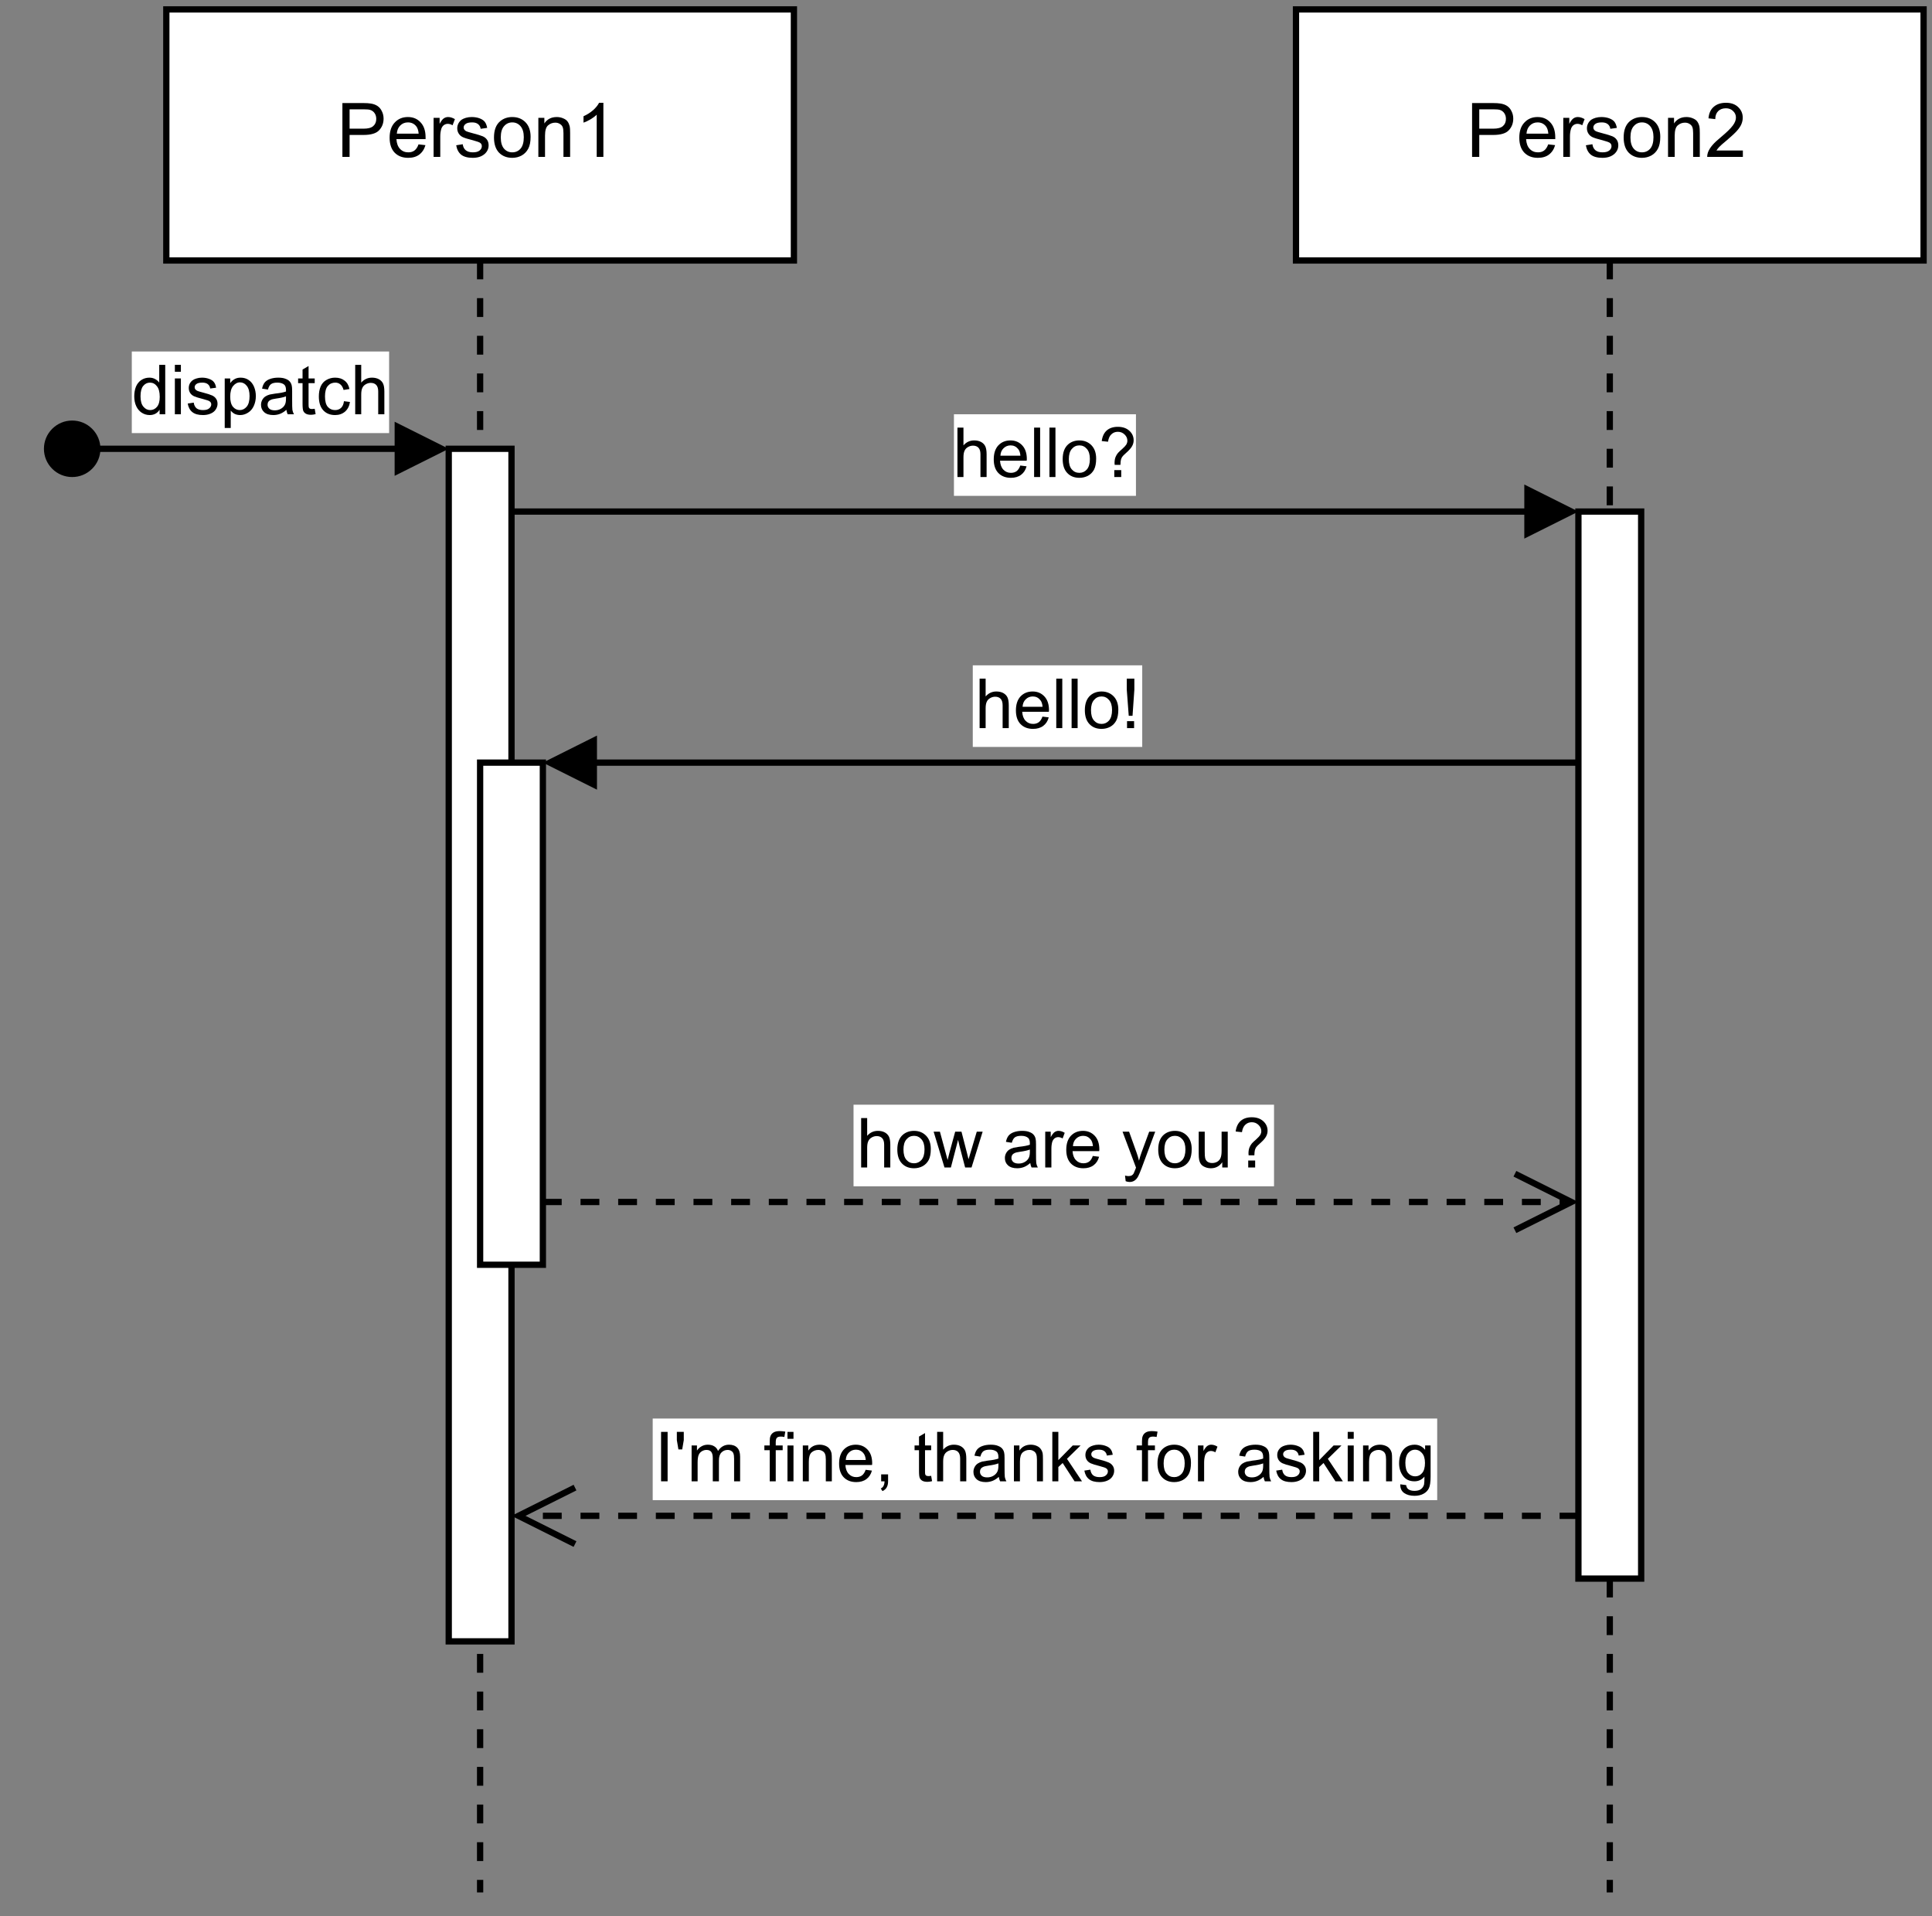 <?xml version="1.0" encoding="UTF-8" standalone="no"?>
<svg 
   width="230.88pt"
   height="228.96pt"
   viewBox="0 0 230.88 228.96"
   version="1.1"
   id="svg325"
   xmlns:xlink="http://www.w3.org/1999/xlink"
   xmlns="http://www.w3.org/2000/svg"
   xmlns:svg="http://www.w3.org/2000/svg" content="%3Cmxfile%20host%3D%22app.diagrams.net%22%20modified%3D%222023-10-25T10%3A44%3A11.394Z%22%20agent%3D%22Mozilla%2F5.0%20(Windows%20NT%2010.0%3B%20Win64%3B%20x64)%20AppleWebKit%2F537.36%20(KHTML%2C%20like%20Gecko)%20Chrome%2F118.0.0.0%20Safari%2F537.36%22%20etag%3D%22TMy0b6gYliLR3ix1dUpS%22%20version%3D%2222.0.8%22%20type%3D%22device%22%3E%20%20%20%3Cdiagram%20name%3D%22Page-1%22%20id%3D%222YBvvXClWsGukQMizWep%22%3E%20%20%20%20%20%3CmxGraphModel%20dx%3D%221434%22%20dy%3D%22800%22%20grid%3D%221%22%20gridSize%3D%2210%22%20guides%3D%221%22%20tooltips%3D%221%22%20connect%3D%221%22%20arrows%3D%221%22%20fold%3D%221%22%20page%3D%220%22%20pageScale%3D%221%22%20pageWidth%3D%22850%22%20pageHeight%3D%221100%22%20math%3D%220%22%20shadow%3D%220%22%3E%20%20%20%20%20%20%20%3Croot%3E%20%20%20%20%20%20%20%20%20%3CmxCell%20id%3D%220%22%20%2F%3E%20%20%20%20%20%20%20%20%20%3CmxCell%20id%3D%221%22%20parent%3D%220%22%20%2F%3E%20%20%20%20%20%20%20%20%20%3CmxCell%20id%3D%22aM9ryv3xv72pqoxQDRHE-1%22%20value%3D%22Person1%22%20style%3D%22shape%3DumlLifeline%3Bperimeter%3DlifelinePerimeter%3BwhiteSpace%3Dwrap%3Bhtml%3D1%3Bcontainer%3D0%3BdropTarget%3D0%3Bcollapsible%3D0%3BrecursiveResize%3D0%3BoutlineConnect%3D0%3BportConstraint%3Deastwest%3BnewEdgeStyle%3D%7B%26quot%3BedgeStyle%26quot%3B%3A%26quot%3BelbowEdgeStyle%26quot%3B%2C%26quot%3Belbow%26quot%3B%3A%26quot%3Bvertical%26quot%3B%2C%26quot%3Bcurved%26quot%3B%3A0%2C%26quot%3Brounded%26quot%3B%3A0%7D%3B%22%20parent%3D%221%22%20vertex%3D%221%22%3E%20%20%20%20%20%20%20%20%20%20%20%3CmxGeometry%20x%3D%2240%22%20y%3D%2240%22%20width%3D%22100%22%20height%3D%22300%22%20as%3D%22geometry%22%20%2F%3E%20%20%20%20%20%20%20%20%20%3C%2FmxCell%3E%20%20%20%20%20%20%20%20%20%3CmxCell%20id%3D%22aM9ryv3xv72pqoxQDRHE-2%22%20value%3D%22%22%20style%3D%22html%3D1%3Bpoints%3D%5B%5D%3Bperimeter%3DorthogonalPerimeter%3BoutlineConnect%3D0%3BtargetShapes%3DumlLifeline%3BportConstraint%3Deastwest%3BnewEdgeStyle%3D%7B%26quot%3BedgeStyle%26quot%3B%3A%26quot%3BelbowEdgeStyle%26quot%3B%2C%26quot%3Belbow%26quot%3B%3A%26quot%3Bvertical%26quot%3B%2C%26quot%3Bcurved%26quot%3B%3A0%2C%26quot%3Brounded%26quot%3B%3A0%7D%3B%22%20parent%3D%22aM9ryv3xv72pqoxQDRHE-1%22%20vertex%3D%221%22%3E%20%20%20%20%20%20%20%20%20%20%20%3CmxGeometry%20x%3D%2245%22%20y%3D%2270%22%20width%3D%2210%22%20height%3D%22190%22%20as%3D%22geometry%22%20%2F%3E%20%20%20%20%20%20%20%20%20%3C%2FmxCell%3E%20%20%20%20%20%20%20%20%20%3CmxCell%20id%3D%22aM9ryv3xv72pqoxQDRHE-3%22%20value%3D%22dispatch%22%20style%3D%22html%3D1%3BverticalAlign%3Dbottom%3BstartArrow%3Doval%3BendArrow%3Dblock%3BstartSize%3D8%3BedgeStyle%3DelbowEdgeStyle%3Belbow%3Dvertical%3Bcurved%3D0%3Brounded%3D0%3B%22%20parent%3D%22aM9ryv3xv72pqoxQDRHE-1%22%20target%3D%22aM9ryv3xv72pqoxQDRHE-2%22%20edge%3D%221%22%3E%20%20%20%20%20%20%20%20%20%20%20%3CmxGeometry%20relative%3D%221%22%20as%3D%22geometry%22%3E%20%20%20%20%20%20%20%20%20%20%20%20%20%3CmxPoint%20x%3D%22-15%22%20y%3D%2270%22%20as%3D%22sourcePoint%22%20%2F%3E%20%20%20%20%20%20%20%20%20%20%20%3C%2FmxGeometry%3E%20%20%20%20%20%20%20%20%20%3C%2FmxCell%3E%20%20%20%20%20%20%20%20%20%3CmxCell%20id%3D%22aM9ryv3xv72pqoxQDRHE-4%22%20value%3D%22%22%20style%3D%22html%3D1%3Bpoints%3D%5B%5D%3Bperimeter%3DorthogonalPerimeter%3BoutlineConnect%3D0%3BtargetShapes%3DumlLifeline%3BportConstraint%3Deastwest%3BnewEdgeStyle%3D%7B%26quot%3BedgeStyle%26quot%3B%3A%26quot%3BelbowEdgeStyle%26quot%3B%2C%26quot%3Belbow%26quot%3B%3A%26quot%3Bvertical%26quot%3B%2C%26quot%3Bcurved%26quot%3B%3A0%2C%26quot%3Brounded%26quot%3B%3A0%7D%3B%22%20parent%3D%22aM9ryv3xv72pqoxQDRHE-1%22%20vertex%3D%221%22%3E%20%20%20%20%20%20%20%20%20%20%20%3CmxGeometry%20x%3D%2250%22%20y%3D%22120%22%20width%3D%2210%22%20height%3D%2280%22%20as%3D%22geometry%22%20%2F%3E%20%20%20%20%20%20%20%20%20%3C%2FmxCell%3E%20%20%20%20%20%20%20%20%20%3CmxCell%20id%3D%22aM9ryv3xv72pqoxQDRHE-5%22%20value%3D%22Person2%22%20style%3D%22shape%3DumlLifeline%3Bperimeter%3DlifelinePerimeter%3BwhiteSpace%3Dwrap%3Bhtml%3D1%3Bcontainer%3D0%3BdropTarget%3D0%3Bcollapsible%3D0%3BrecursiveResize%3D0%3BoutlineConnect%3D0%3BportConstraint%3Deastwest%3BnewEdgeStyle%3D%7B%26quot%3BedgeStyle%26quot%3B%3A%26quot%3BelbowEdgeStyle%26quot%3B%2C%26quot%3Belbow%26quot%3B%3A%26quot%3Bvertical%26quot%3B%2C%26quot%3Bcurved%26quot%3B%3A0%2C%26quot%3Brounded%26quot%3B%3A0%7D%3B%22%20parent%3D%221%22%20vertex%3D%221%22%3E%20%20%20%20%20%20%20%20%20%20%20%3CmxGeometry%20x%3D%22220%22%20y%3D%2240%22%20width%3D%22100%22%20height%3D%22300%22%20as%3D%22geometry%22%20%2F%3E%20%20%20%20%20%20%20%20%20%3C%2FmxCell%3E%20%20%20%20%20%20%20%20%20%3CmxCell%20id%3D%22aM9ryv3xv72pqoxQDRHE-6%22%20value%3D%22%22%20style%3D%22html%3D1%3Bpoints%3D%5B%5D%3Bperimeter%3DorthogonalPerimeter%3BoutlineConnect%3D0%3BtargetShapes%3DumlLifeline%3BportConstraint%3Deastwest%3BnewEdgeStyle%3D%7B%26quot%3BedgeStyle%26quot%3B%3A%26quot%3BelbowEdgeStyle%26quot%3B%2C%26quot%3Belbow%26quot%3B%3A%26quot%3Bvertical%26quot%3B%2C%26quot%3Bcurved%26quot%3B%3A0%2C%26quot%3Brounded%26quot%3B%3A0%7D%3B%22%20parent%3D%22aM9ryv3xv72pqoxQDRHE-5%22%20vertex%3D%221%22%3E%20%20%20%20%20%20%20%20%20%20%20%3CmxGeometry%20x%3D%2245%22%20y%3D%2280%22%20width%3D%2210%22%20height%3D%22170%22%20as%3D%22geometry%22%20%2F%3E%20%20%20%20%20%20%20%20%20%3C%2FmxCell%3E%20%20%20%20%20%20%20%20%20%3CmxCell%20id%3D%22aM9ryv3xv72pqoxQDRHE-7%22%20value%3D%22hello%3F%22%20style%3D%22html%3D1%3BverticalAlign%3Dbottom%3BendArrow%3Dblock%3BedgeStyle%3DelbowEdgeStyle%3Belbow%3Dvertical%3Bcurved%3D0%3Brounded%3D0%3B%22%20parent%3D%221%22%20source%3D%22aM9ryv3xv72pqoxQDRHE-2%22%20target%3D%22aM9ryv3xv72pqoxQDRHE-6%22%20edge%3D%221%22%3E%20%20%20%20%20%20%20%20%20%20%20%3CmxGeometry%20relative%3D%221%22%20as%3D%22geometry%22%3E%20%20%20%20%20%20%20%20%20%20%20%20%20%3CmxPoint%20x%3D%22195%22%20y%3D%22130%22%20as%3D%22sourcePoint%22%20%2F%3E%20%20%20%20%20%20%20%20%20%20%20%20%20%3CArray%20as%3D%22points%22%3E%20%20%20%20%20%20%20%20%20%20%20%20%20%20%20%3CmxPoint%20x%3D%22180%22%20y%3D%22120%22%20%2F%3E%20%20%20%20%20%20%20%20%20%20%20%20%20%3C%2FArray%3E%20%20%20%20%20%20%20%20%20%20%20%3C%2FmxGeometry%3E%20%20%20%20%20%20%20%20%20%3C%2FmxCell%3E%20%20%20%20%20%20%20%20%20%3CmxCell%20id%3D%22aM9ryv3xv72pqoxQDRHE-8%22%20value%3D%22I%26%2339%3Bm%20fine%2C%20thanks%20for%20asking%22%20style%3D%22html%3D1%3BverticalAlign%3Dbottom%3BendArrow%3Dopen%3Bdashed%3D1%3BendSize%3D8%3BedgeStyle%3DelbowEdgeStyle%3Belbow%3Dhorizontal%3Bcurved%3D0%3Brounded%3D0%3B%22%20parent%3D%221%22%20source%3D%22aM9ryv3xv72pqoxQDRHE-6%22%20target%3D%22aM9ryv3xv72pqoxQDRHE-2%22%20edge%3D%221%22%3E%20%20%20%20%20%20%20%20%20%20%20%3CmxGeometry%20relative%3D%221%22%20as%3D%22geometry%22%3E%20%20%20%20%20%20%20%20%20%20%20%20%20%3CmxPoint%20x%3D%22195%22%20y%3D%22205%22%20as%3D%22targetPoint%22%20%2F%3E%20%20%20%20%20%20%20%20%20%20%20%20%20%3CArray%20as%3D%22points%22%3E%20%20%20%20%20%20%20%20%20%20%20%20%20%20%20%3CmxPoint%20x%3D%22190%22%20y%3D%22280%22%20%2F%3E%20%20%20%20%20%20%20%20%20%20%20%20%20%3C%2FArray%3E%20%20%20%20%20%20%20%20%20%20%20%3C%2FmxGeometry%3E%20%20%20%20%20%20%20%20%20%3C%2FmxCell%3E%20%20%20%20%20%20%20%20%20%3CmxCell%20id%3D%22aM9ryv3xv72pqoxQDRHE-9%22%20value%3D%22hello!%22%20style%3D%22html%3D1%3BverticalAlign%3Dbottom%3BendArrow%3Dblock%3BedgeStyle%3DelbowEdgeStyle%3Belbow%3Dvertical%3Bcurved%3D0%3Brounded%3D0%3B%22%20parent%3D%221%22%20source%3D%22aM9ryv3xv72pqoxQDRHE-6%22%20target%3D%22aM9ryv3xv72pqoxQDRHE-4%22%20edge%3D%221%22%3E%20%20%20%20%20%20%20%20%20%20%20%3CmxGeometry%20relative%3D%221%22%20as%3D%22geometry%22%3E%20%20%20%20%20%20%20%20%20%20%20%20%20%3CmxPoint%20x%3D%22175%22%20y%3D%22160%22%20as%3D%22sourcePoint%22%20%2F%3E%20%20%20%20%20%20%20%20%20%20%20%20%20%3CArray%20as%3D%22points%22%3E%20%20%20%20%20%20%20%20%20%20%20%20%20%20%20%3CmxPoint%20x%3D%22190%22%20y%3D%22160%22%20%2F%3E%20%20%20%20%20%20%20%20%20%20%20%20%20%3C%2FArray%3E%20%20%20%20%20%20%20%20%20%20%20%3C%2FmxGeometry%3E%20%20%20%20%20%20%20%20%20%3C%2FmxCell%3E%20%20%20%20%20%20%20%20%20%3CmxCell%20id%3D%22aM9ryv3xv72pqoxQDRHE-10%22%20value%3D%22how%20are%20you%3F%22%20style%3D%22html%3D1%3BverticalAlign%3Dbottom%3BendArrow%3Dopen%3Bdashed%3D1%3BendSize%3D8%3BedgeStyle%3DelbowEdgeStyle%3Belbow%3Dvertical%3Bcurved%3D0%3Brounded%3D0%3B%22%20parent%3D%221%22%20source%3D%22aM9ryv3xv72pqoxQDRHE-4%22%20target%3D%22aM9ryv3xv72pqoxQDRHE-6%22%20edge%3D%221%22%3E%20%20%20%20%20%20%20%20%20%20%20%3CmxGeometry%20relative%3D%221%22%20as%3D%22geometry%22%3E%20%20%20%20%20%20%20%20%20%20%20%20%20%3CmxPoint%20x%3D%22175%22%20y%3D%22235%22%20as%3D%22targetPoint%22%20%2F%3E%20%20%20%20%20%20%20%20%20%20%20%20%20%3CArray%20as%3D%22points%22%3E%20%20%20%20%20%20%20%20%20%20%20%20%20%20%20%3CmxPoint%20x%3D%22180%22%20y%3D%22230%22%20%2F%3E%20%20%20%20%20%20%20%20%20%20%20%20%20%3C%2FArray%3E%20%20%20%20%20%20%20%20%20%20%20%3C%2FmxGeometry%3E%20%20%20%20%20%20%20%20%20%3C%2FmxCell%3E%20%20%20%20%20%20%20%3C%2Froot%3E%20%20%20%20%20%3C%2FmxGraphModel%3E%20%20%20%3C%2Fdiagram%3E%20%3C%2Fmxfile%3E%20">
  <rect x="0" y="0" width="230.88" height="228.96" fill="#808080" stroke="none"/>
  <defs
     id="defs113">
    <g
       id="g108">
      <g
         id="glyph-0-0">
        <path
           d="M 1.125 0 L 1.125 -5.625 L 5.625 -5.625 L 5.625 0 Z M 1.266 -0.141 L 5.484 -0.141 L 5.484 -5.484 L 1.266 -5.484 Z M 1.266 -0.141 "
           id="path2" />
      </g>
      <g
         id="glyph-0-1">
        <path
           d="M 0.688 0 L 0.688 -6.438 L 3.125 -6.438 C 3.551 -6.438 3.879 -6.414 4.109 -6.375 C 4.422 -6.32 4.68 -6.223 4.891 -6.078 C 5.109 -5.93 5.281 -5.723 5.406 -5.453 C 5.539 -5.191 5.609 -4.898 5.609 -4.578 C 5.609 -4.023 5.43 -3.562 5.078 -3.188 C 4.734 -2.812 4.109 -2.625 3.203 -2.625 L 1.547 -2.625 L 1.547 0 Z M 1.547 -3.375 L 3.219 -3.375 C 3.758 -3.375 4.145 -3.477 4.375 -3.688 C 4.613 -3.895 4.734 -4.18 4.734 -4.547 C 4.734 -4.816 4.664 -5.047 4.531 -5.234 C 4.395 -5.43 4.211 -5.562 3.984 -5.625 C 3.848 -5.664 3.582 -5.688 3.188 -5.688 L 1.547 -5.688 Z M 1.547 -3.375 "
           id="path5" />
      </g>
      <g
         id="glyph-0-2">
        <path
           d="M 3.781 -1.5 L 4.609 -1.406 C 4.473 -0.926 4.227 -0.551 3.875 -0.281 C 3.531 -0.02 3.086 0.109 2.547 0.109 C 1.867 0.109 1.328 -0.098 0.922 -0.516 C 0.523 -0.941 0.328 -1.535 0.328 -2.297 C 0.328 -3.078 0.531 -3.68 0.938 -4.109 C 1.344 -4.547 1.867 -4.766 2.516 -4.766 C 3.141 -4.766 3.645 -4.551 4.031 -4.125 C 4.426 -3.707 4.625 -3.113 4.625 -2.344 C 4.625 -2.289 4.625 -2.219 4.625 -2.125 L 1.141 -2.125 C 1.172 -1.613 1.316 -1.223 1.578 -0.953 C 1.836 -0.68 2.164 -0.547 2.562 -0.547 C 2.852 -0.547 3.098 -0.617 3.297 -0.766 C 3.504 -0.922 3.664 -1.164 3.781 -1.5 Z M 1.188 -2.781 L 3.797 -2.781 C 3.766 -3.176 3.664 -3.473 3.5 -3.672 C 3.25 -3.973 2.922 -4.125 2.516 -4.125 C 2.148 -4.125 1.844 -4 1.594 -3.75 C 1.352 -3.508 1.219 -3.188 1.188 -2.781 Z M 1.188 -2.781 "
           id="path8" />
      </g>
      <g
         id="glyph-0-3">
        <path
           d="M 0.578 0 L 0.578 -4.672 L 1.297 -4.672 L 1.297 -3.953 C 1.473 -4.285 1.641 -4.504 1.797 -4.609 C 1.953 -4.711 2.125 -4.766 2.312 -4.766 C 2.57 -4.766 2.844 -4.68 3.125 -4.516 L 2.844 -3.781 C 2.656 -3.895 2.461 -3.953 2.266 -3.953 C 2.098 -3.953 1.941 -3.898 1.797 -3.797 C 1.66 -3.691 1.562 -3.547 1.5 -3.359 C 1.414 -3.078 1.375 -2.77 1.375 -2.438 L 1.375 0 Z M 0.578 0 "
           id="path11" />
      </g>
      <g
         id="glyph-0-4">
        <path
           d="M 0.281 -1.391 L 1.062 -1.516 C 1.102 -1.203 1.223 -0.961 1.422 -0.797 C 1.629 -0.629 1.91 -0.547 2.266 -0.547 C 2.629 -0.547 2.898 -0.617 3.078 -0.766 C 3.254 -0.91 3.344 -1.082 3.344 -1.281 C 3.344 -1.469 3.266 -1.609 3.109 -1.703 C 2.992 -1.773 2.723 -1.867 2.297 -1.984 C 1.711 -2.129 1.305 -2.254 1.078 -2.359 C 0.859 -2.461 0.691 -2.609 0.578 -2.797 C 0.461 -2.984 0.406 -3.191 0.406 -3.422 C 0.406 -3.629 0.453 -3.82 0.547 -4 C 0.641 -4.176 0.77 -4.328 0.938 -4.453 C 1.062 -4.535 1.227 -4.609 1.438 -4.672 C 1.656 -4.734 1.883 -4.766 2.125 -4.766 C 2.488 -4.766 2.805 -4.711 3.078 -4.609 C 3.359 -4.504 3.566 -4.363 3.703 -4.188 C 3.836 -4.008 3.93 -3.77 3.984 -3.469 L 3.203 -3.359 C 3.172 -3.598 3.066 -3.785 2.891 -3.922 C 2.723 -4.055 2.488 -4.125 2.188 -4.125 C 1.82 -4.125 1.562 -4.062 1.406 -3.938 C 1.25 -3.82 1.172 -3.68 1.172 -3.516 C 1.172 -3.41 1.203 -3.32 1.266 -3.25 C 1.328 -3.156 1.43 -3.082 1.578 -3.031 C 1.648 -3 1.879 -2.93 2.266 -2.828 C 2.828 -2.68 3.219 -2.562 3.438 -2.469 C 3.664 -2.375 3.844 -2.234 3.969 -2.047 C 4.094 -1.867 4.156 -1.645 4.156 -1.375 C 4.156 -1.102 4.078 -0.852 3.922 -0.625 C 3.766 -0.395 3.539 -0.211 3.25 -0.078 C 2.969 0.047 2.641 0.109 2.266 0.109 C 1.66 0.109 1.195 -0.016 0.875 -0.266 C 0.562 -0.523 0.363 -0.898 0.281 -1.391 Z M 0.281 -1.391 "
           id="path14" />
      </g>
      <g
         id="glyph-0-5">
        <path
           d="M 0.297 -2.328 C 0.297 -3.191 0.535 -3.832 1.016 -4.25 C 1.422 -4.594 1.91 -4.766 2.484 -4.766 C 3.129 -4.766 3.656 -4.555 4.062 -4.141 C 4.469 -3.723 4.672 -3.145 4.672 -2.406 C 4.672 -1.801 4.578 -1.328 4.391 -0.984 C 4.211 -0.641 3.953 -0.367 3.609 -0.172 C 3.266 0.016 2.891 0.109 2.484 0.109 C 1.828 0.109 1.297 -0.098 0.891 -0.516 C 0.492 -0.941 0.297 -1.547 0.297 -2.328 Z M 1.109 -2.328 C 1.109 -1.734 1.238 -1.285 1.5 -0.984 C 1.758 -0.691 2.086 -0.547 2.484 -0.547 C 2.879 -0.547 3.207 -0.691 3.469 -0.984 C 3.727 -1.285 3.859 -1.742 3.859 -2.359 C 3.859 -2.93 3.727 -3.367 3.469 -3.672 C 3.207 -3.973 2.879 -4.125 2.484 -4.125 C 2.086 -4.125 1.758 -3.973 1.5 -3.672 C 1.238 -3.379 1.109 -2.93 1.109 -2.328 Z M 1.109 -2.328 "
           id="path17" />
      </g>
      <g
         id="glyph-0-6">
        <path
           d="M 0.594 0 L 0.594 -4.672 L 1.312 -4.672 L 1.312 -4 C 1.645 -4.508 2.141 -4.766 2.797 -4.766 C 3.078 -4.766 3.332 -4.711 3.562 -4.609 C 3.801 -4.516 3.977 -4.383 4.094 -4.219 C 4.207 -4.062 4.289 -3.867 4.344 -3.641 C 4.375 -3.492 4.391 -3.238 4.391 -2.875 L 4.391 0 L 3.594 0 L 3.594 -2.844 C 3.594 -3.164 3.562 -3.406 3.5 -3.562 C 3.438 -3.719 3.328 -3.844 3.172 -3.938 C 3.016 -4.039 2.832 -4.094 2.625 -4.094 C 2.289 -4.094 2 -3.984 1.75 -3.766 C 1.508 -3.555 1.391 -3.148 1.391 -2.547 L 1.391 0 Z M 0.594 0 "
           id="path20" />
      </g>
      <g
         id="glyph-0-7">
        <path
           d="M 3.359 0 L 2.562 0 L 2.562 -5.047 C 2.375 -4.859 2.125 -4.672 1.812 -4.484 C 1.5 -4.305 1.223 -4.176 0.984 -4.094 L 0.984 -4.859 C 1.422 -5.055 1.805 -5.301 2.141 -5.594 C 2.473 -5.895 2.707 -6.188 2.844 -6.469 L 3.359 -6.469 Z M 3.359 0 "
           id="path23" />
      </g>
      <g
         id="glyph-0-8">
        <path
           d="M 4.531 -0.766 L 4.531 0 L 0.266 0 C 0.266 -0.188 0.297 -0.367 0.359 -0.547 C 0.473 -0.836 0.648 -1.125 0.891 -1.406 C 1.129 -1.688 1.473 -2.008 1.922 -2.375 C 2.617 -2.957 3.086 -3.414 3.328 -3.75 C 3.578 -4.082 3.703 -4.398 3.703 -4.703 C 3.703 -5.016 3.586 -5.273 3.359 -5.484 C 3.141 -5.703 2.852 -5.812 2.5 -5.812 C 2.113 -5.812 1.805 -5.695 1.578 -5.469 C 1.348 -5.238 1.234 -4.922 1.234 -4.516 L 0.422 -4.609 C 0.473 -5.211 0.68 -5.672 1.047 -5.984 C 1.41 -6.305 1.898 -6.469 2.516 -6.469 C 3.129 -6.469 3.613 -6.297 3.969 -5.953 C 4.332 -5.609 4.516 -5.188 4.516 -4.688 C 4.516 -4.426 4.461 -4.172 4.359 -3.922 C 4.254 -3.672 4.078 -3.406 3.828 -3.125 C 3.586 -2.852 3.188 -2.477 2.625 -2 C 2.145 -1.602 1.836 -1.332 1.703 -1.188 C 1.566 -1.039 1.457 -0.898 1.375 -0.766 Z M 4.531 -0.766 "
           id="path26" />
      </g>
      <g
         id="glyph-1-0">
        <path
           d="M 1.031 0 L 1.031 -5.156 L 5.156 -5.156 L 5.156 0 Z M 1.156 -0.125 L 5.031 -0.125 L 5.031 -5.031 L 1.156 -5.031 Z M 1.156 -0.125 "
           id="path29" />
      </g>
      <g
         id="glyph-1-1">
        <path
           d="M 3.312 0 L 3.312 -0.547 C 3.039 -0.117 2.645 0.094 2.125 0.094 C 1.781 0.094 1.461 0 1.172 -0.188 C 0.891 -0.375 0.672 -0.633 0.516 -0.969 C 0.359 -1.312 0.281 -1.703 0.281 -2.141 C 0.281 -2.566 0.348 -2.953 0.484 -3.297 C 0.629 -3.641 0.844 -3.906 1.125 -4.094 C 1.414 -4.281 1.738 -4.375 2.094 -4.375 C 2.352 -4.375 2.582 -4.316 2.781 -4.203 C 2.977 -4.098 3.141 -3.957 3.266 -3.781 L 3.266 -5.906 L 3.984 -5.906 L 3.984 0 Z M 1.031 -2.141 C 1.031 -1.586 1.145 -1.176 1.375 -0.906 C 1.602 -0.633 1.875 -0.5 2.188 -0.5 C 2.508 -0.5 2.781 -0.629 3 -0.891 C 3.219 -1.148 3.328 -1.547 3.328 -2.078 C 3.328 -2.66 3.211 -3.086 2.984 -3.359 C 2.766 -3.641 2.488 -3.781 2.156 -3.781 C 1.832 -3.781 1.562 -3.645 1.344 -3.375 C 1.133 -3.113 1.031 -2.703 1.031 -2.141 Z M 1.031 -2.141 "
           id="path32" />
      </g>
      <g
         id="glyph-1-2">
        <path
           d="M 0.547 -5.078 L 0.547 -5.906 L 1.266 -5.906 L 1.266 -5.078 Z M 0.547 0 L 0.547 -4.281 L 1.266 -4.281 L 1.266 0 Z M 0.547 0 "
           id="path35" />
      </g>
      <g
         id="glyph-1-3">
        <path
           d="M 0.25 -1.281 L 0.969 -1.391 C 1.008 -1.098 1.117 -0.875 1.297 -0.719 C 1.484 -0.57 1.742 -0.5 2.078 -0.5 C 2.41 -0.5 2.656 -0.566 2.812 -0.703 C 2.977 -0.836 3.062 -1 3.062 -1.188 C 3.062 -1.344 2.988 -1.469 2.844 -1.562 C 2.75 -1.625 2.504 -1.707 2.109 -1.812 C 1.578 -1.945 1.207 -2.062 1 -2.156 C 0.789 -2.258 0.633 -2.395 0.531 -2.562 C 0.426 -2.738 0.375 -2.93 0.375 -3.141 C 0.375 -3.328 0.414 -3.504 0.5 -3.672 C 0.594 -3.836 0.711 -3.973 0.859 -4.078 C 0.973 -4.16 1.125 -4.227 1.312 -4.281 C 1.508 -4.344 1.723 -4.375 1.953 -4.375 C 2.285 -4.375 2.578 -4.32 2.828 -4.219 C 3.086 -4.125 3.273 -3.992 3.391 -3.828 C 3.516 -3.672 3.598 -3.453 3.641 -3.172 L 2.938 -3.078 C 2.906 -3.297 2.812 -3.469 2.656 -3.594 C 2.5 -3.719 2.281 -3.781 2 -3.781 C 1.664 -3.781 1.426 -3.723 1.281 -3.609 C 1.145 -3.504 1.078 -3.379 1.078 -3.234 C 1.078 -3.129 1.109 -3.039 1.172 -2.969 C 1.223 -2.895 1.312 -2.832 1.438 -2.781 C 1.508 -2.75 1.723 -2.688 2.078 -2.594 C 2.598 -2.457 2.957 -2.344 3.156 -2.25 C 3.352 -2.164 3.508 -2.039 3.625 -1.875 C 3.75 -1.707 3.812 -1.5 3.812 -1.25 C 3.812 -1.008 3.738 -0.781 3.594 -0.562 C 3.457 -0.352 3.254 -0.191 2.984 -0.078 C 2.723 0.035 2.422 0.094 2.078 0.094 C 1.523 0.094 1.102 -0.02 0.812 -0.25 C 0.52 -0.477 0.332 -0.82 0.25 -1.281 Z M 0.25 -1.281 "
           id="path38" />
      </g>
      <g
         id="glyph-1-4">
        <path
           d="M 0.547 1.641 L 0.547 -4.281 L 1.203 -4.281 L 1.203 -3.719 C 1.359 -3.938 1.535 -4.098 1.734 -4.203 C 1.93 -4.316 2.164 -4.375 2.438 -4.375 C 2.812 -4.375 3.133 -4.281 3.406 -4.094 C 3.688 -3.906 3.898 -3.641 4.047 -3.297 C 4.191 -2.953 4.266 -2.578 4.266 -2.172 C 4.266 -1.734 4.18 -1.336 4.016 -0.984 C 3.859 -0.641 3.629 -0.375 3.328 -0.188 C 3.035 0 2.723 0.094 2.391 0.094 C 2.148 0.094 1.93 0.047 1.734 -0.047 C 1.547 -0.148 1.391 -0.281 1.266 -0.438 L 1.266 1.641 Z M 1.203 -2.109 C 1.203 -1.566 1.312 -1.16 1.531 -0.891 C 1.758 -0.629 2.031 -0.5 2.344 -0.5 C 2.664 -0.5 2.941 -0.633 3.172 -0.906 C 3.398 -1.176 3.516 -1.598 3.516 -2.172 C 3.516 -2.723 3.398 -3.133 3.172 -3.406 C 2.953 -3.676 2.688 -3.812 2.375 -3.812 C 2.062 -3.812 1.785 -3.664 1.547 -3.375 C 1.316 -3.082 1.203 -2.66 1.203 -2.109 Z M 1.203 -2.109 "
           id="path41" />
      </g>
      <g
         id="glyph-1-5">
        <path
           d="M 3.328 -0.531 C 3.066 -0.301 2.812 -0.141 2.562 -0.047 C 2.312 0.047 2.047 0.094 1.766 0.094 C 1.297 0.094 0.93 -0.02 0.672 -0.25 C 0.422 -0.477 0.297 -0.77 0.297 -1.125 C 0.297 -1.332 0.344 -1.523 0.438 -1.703 C 0.531 -1.879 0.656 -2.02 0.812 -2.125 C 0.969 -2.227 1.145 -2.305 1.344 -2.359 C 1.477 -2.391 1.691 -2.426 1.984 -2.469 C 2.566 -2.531 3 -2.613 3.281 -2.719 C 3.281 -2.812 3.281 -2.875 3.281 -2.906 C 3.281 -3.195 3.211 -3.406 3.078 -3.531 C 2.891 -3.695 2.613 -3.781 2.25 -3.781 C 1.906 -3.781 1.648 -3.719 1.484 -3.594 C 1.328 -3.477 1.207 -3.266 1.125 -2.953 L 0.422 -3.062 C 0.484 -3.363 0.586 -3.609 0.734 -3.797 C 0.891 -3.984 1.102 -4.125 1.375 -4.219 C 1.656 -4.32 1.984 -4.375 2.359 -4.375 C 2.723 -4.375 3.016 -4.328 3.234 -4.234 C 3.461 -4.148 3.629 -4.039 3.734 -3.906 C 3.848 -3.781 3.926 -3.617 3.969 -3.422 C 4 -3.305 4.016 -3.086 4.016 -2.766 L 4.016 -1.797 C 4.016 -1.117 4.023 -0.691 4.047 -0.516 C 4.078 -0.336 4.141 -0.164 4.234 0 L 3.484 0 C 3.41 -0.145 3.359 -0.32 3.328 -0.531 Z M 3.281 -2.141 C 3.008 -2.035 2.613 -1.945 2.094 -1.875 C 1.789 -1.832 1.578 -1.781 1.453 -1.719 C 1.328 -1.664 1.234 -1.586 1.172 -1.484 C 1.109 -1.391 1.078 -1.273 1.078 -1.141 C 1.078 -0.953 1.148 -0.789 1.297 -0.656 C 1.441 -0.531 1.656 -0.469 1.938 -0.469 C 2.219 -0.469 2.461 -0.531 2.672 -0.656 C 2.891 -0.781 3.051 -0.945 3.156 -1.156 C 3.238 -1.32 3.281 -1.562 3.281 -1.875 Z M 3.281 -2.141 "
           id="path44" />
      </g>
      <g
         id="glyph-1-6">
        <path
           d="M 2.125 -0.656 L 2.234 -0.016 C 2.023 0.035 1.844 0.062 1.688 0.062 C 1.426 0.062 1.223 0.02 1.078 -0.062 C 0.93 -0.145 0.828 -0.254 0.766 -0.391 C 0.703 -0.523 0.672 -0.812 0.672 -1.25 L 0.672 -3.719 L 0.141 -3.719 L 0.141 -4.281 L 0.672 -4.281 L 0.672 -5.344 L 1.391 -5.766 L 1.391 -4.281 L 2.125 -4.281 L 2.125 -3.719 L 1.391 -3.719 L 1.391 -1.219 C 1.391 -1.008 1.398 -0.875 1.422 -0.812 C 1.453 -0.75 1.492 -0.703 1.547 -0.672 C 1.609 -0.641 1.695 -0.625 1.812 -0.625 C 1.883 -0.625 1.988 -0.633 2.125 -0.656 Z M 2.125 -0.656 "
           id="path47" />
      </g>
      <g
         id="glyph-1-7">
        <path
           d="M 3.328 -1.562 L 4.047 -1.469 C 3.973 -0.977 3.773 -0.594 3.453 -0.312 C 3.129 -0.039 2.734 0.094 2.266 0.094 C 1.68 0.094 1.211 -0.094 0.859 -0.469 C 0.504 -0.852 0.328 -1.406 0.328 -2.125 C 0.328 -2.582 0.398 -2.984 0.547 -3.328 C 0.703 -3.68 0.938 -3.941 1.25 -4.109 C 1.562 -4.285 1.898 -4.375 2.266 -4.375 C 2.734 -4.375 3.113 -4.254 3.406 -4.016 C 3.707 -3.785 3.898 -3.453 3.984 -3.016 L 3.281 -2.906 C 3.207 -3.195 3.082 -3.414 2.906 -3.562 C 2.738 -3.707 2.535 -3.781 2.297 -3.781 C 1.93 -3.781 1.633 -3.648 1.406 -3.391 C 1.176 -3.129 1.062 -2.711 1.062 -2.141 C 1.062 -1.566 1.172 -1.148 1.391 -0.891 C 1.617 -0.629 1.91 -0.5 2.266 -0.5 C 2.547 -0.5 2.781 -0.582 2.969 -0.75 C 3.164 -0.926 3.285 -1.195 3.328 -1.562 Z M 3.328 -1.562 "
           id="path50" />
      </g>
      <g
         id="glyph-1-8">
        <path
           d="M 0.547 0 L 0.547 -5.906 L 1.266 -5.906 L 1.266 -3.781 C 1.609 -4.176 2.035 -4.375 2.547 -4.375 C 2.867 -4.375 3.145 -4.312 3.375 -4.188 C 3.602 -4.062 3.77 -3.891 3.875 -3.672 C 3.977 -3.453 4.031 -3.133 4.031 -2.719 L 4.031 0 L 3.297 0 L 3.297 -2.719 C 3.297 -3.07 3.219 -3.332 3.062 -3.5 C 2.906 -3.664 2.688 -3.75 2.406 -3.75 C 2.188 -3.75 1.984 -3.691 1.797 -3.578 C 1.609 -3.473 1.473 -3.32 1.391 -3.125 C 1.305 -2.938 1.266 -2.676 1.266 -2.344 L 1.266 0 Z M 0.547 0 "
           id="path53" />
      </g>
      <g
         id="glyph-1-9">
        <path
           d="M 3.469 -1.375 L 4.219 -1.281 C 4.102 -0.844 3.883 -0.504 3.562 -0.266 C 3.238 -0.023 2.832 0.094 2.344 0.094 C 1.719 0.094 1.219 -0.098 0.844 -0.484 C 0.477 -0.867 0.297 -1.41 0.297 -2.109 C 0.297 -2.828 0.477 -3.383 0.844 -3.781 C 1.219 -4.176 1.703 -4.375 2.297 -4.375 C 2.867 -4.375 3.336 -4.176 3.703 -3.781 C 4.066 -3.395 4.25 -2.848 4.25 -2.141 C 4.25 -2.098 4.242 -2.035 4.234 -1.953 L 1.047 -1.953 C 1.078 -1.484 1.211 -1.125 1.453 -0.875 C 1.691 -0.625 1.988 -0.5 2.344 -0.5 C 2.613 -0.5 2.844 -0.566 3.031 -0.703 C 3.219 -0.848 3.363 -1.07 3.469 -1.375 Z M 1.094 -2.547 L 3.484 -2.547 C 3.453 -2.91 3.359 -3.18 3.203 -3.359 C 2.973 -3.641 2.676 -3.781 2.312 -3.781 C 1.977 -3.781 1.695 -3.664 1.469 -3.438 C 1.238 -3.219 1.113 -2.922 1.094 -2.547 Z M 1.094 -2.547 "
           id="path56" />
      </g>
      <g
         id="glyph-1-10">
        <path
           d="M 0.531 0 L 0.531 -5.906 L 1.25 -5.906 L 1.25 0 Z M 0.531 0 "
           id="path59" />
      </g>
      <g
         id="glyph-1-11">
        <path
           d="M 0.281 -2.141 C 0.281 -2.93 0.5 -3.52 0.938 -3.906 C 1.301 -4.219 1.75 -4.375 2.281 -4.375 C 2.863 -4.375 3.344 -4.18 3.719 -3.797 C 4.094 -3.41 4.281 -2.879 4.281 -2.203 C 4.281 -1.648 4.195 -1.211 4.031 -0.891 C 3.863 -0.578 3.625 -0.332 3.312 -0.156 C 3 0.008 2.656 0.094 2.281 0.094 C 1.676 0.094 1.191 -0.098 0.828 -0.484 C 0.461 -0.867 0.281 -1.422 0.281 -2.141 Z M 1.016 -2.141 C 1.016 -1.586 1.133 -1.176 1.375 -0.906 C 1.613 -0.633 1.914 -0.5 2.281 -0.5 C 2.633 -0.5 2.93 -0.633 3.172 -0.906 C 3.41 -1.188 3.531 -1.602 3.531 -2.156 C 3.531 -2.688 3.41 -3.086 3.172 -3.359 C 2.93 -3.641 2.633 -3.781 2.281 -3.781 C 1.914 -3.781 1.613 -3.641 1.375 -3.359 C 1.133 -3.086 1.016 -2.68 1.016 -2.141 Z M 1.016 -2.141 "
           id="path62" />
      </g>
      <g
         id="glyph-1-12">
        <path
           d="M 1.906 -1.453 C 1.895 -1.547 1.891 -1.617 1.891 -1.672 C 1.891 -1.953 1.93 -2.195 2.016 -2.406 C 2.078 -2.562 2.172 -2.719 2.297 -2.875 C 2.398 -2.988 2.578 -3.156 2.828 -3.375 C 3.078 -3.602 3.238 -3.781 3.312 -3.906 C 3.383 -4.039 3.422 -4.188 3.422 -4.344 C 3.422 -4.625 3.312 -4.867 3.094 -5.078 C 2.875 -5.297 2.602 -5.406 2.281 -5.406 C 1.977 -5.406 1.723 -5.305 1.516 -5.109 C 1.305 -4.922 1.172 -4.625 1.109 -4.219 L 0.359 -4.297 C 0.43 -4.848 0.629 -5.27 0.953 -5.562 C 1.285 -5.852 1.727 -6 2.281 -6 C 2.852 -6 3.312 -5.844 3.656 -5.531 C 4 -5.219 4.172 -4.836 4.172 -4.391 C 4.172 -4.141 4.109 -3.906 3.984 -3.688 C 3.867 -3.469 3.633 -3.203 3.281 -2.891 C 3.039 -2.68 2.883 -2.523 2.812 -2.422 C 2.75 -2.328 2.695 -2.211 2.656 -2.078 C 2.625 -1.953 2.602 -1.742 2.594 -1.453 Z M 1.859 0 L 1.859 -0.828 L 2.688 -0.828 L 2.688 0 Z M 1.859 0 "
           id="path65" />
      </g>
      <g
         id="glyph-1-13">
        <path
           d="M 0.766 0 L 0.766 -5.906 L 1.547 -5.906 L 1.547 0 Z M 0.766 0 "
           id="path68" />
      </g>
      <g
         id="glyph-1-14">
        <path
           d="M 0.547 -3.812 L 0.359 -4.922 L 0.359 -5.906 L 1.188 -5.906 L 1.188 -4.922 L 1 -3.812 Z M 0.547 -3.812 "
           id="path71" />
      </g>
      <g
         id="glyph-1-15">
        <path
           d="M 0.547 0 L 0.547 -4.281 L 1.188 -4.281 L 1.188 -3.672 C 1.32 -3.879 1.5 -4.047 1.719 -4.172 C 1.945 -4.305 2.203 -4.375 2.484 -4.375 C 2.805 -4.375 3.066 -4.305 3.266 -4.172 C 3.473 -4.047 3.617 -3.863 3.703 -3.625 C 4.035 -4.125 4.473 -4.375 5.016 -4.375 C 5.441 -4.375 5.77 -4.254 6 -4.016 C 6.227 -3.785 6.344 -3.426 6.344 -2.938 L 6.344 0 L 5.625 0 L 5.625 -2.688 C 5.625 -2.977 5.598 -3.188 5.547 -3.312 C 5.504 -3.445 5.422 -3.551 5.297 -3.625 C 5.172 -3.707 5.023 -3.75 4.859 -3.75 C 4.555 -3.75 4.305 -3.645 4.109 -3.438 C 3.91 -3.238 3.812 -2.922 3.812 -2.484 L 3.812 0 L 3.078 0 L 3.078 -2.781 C 3.078 -3.102 3.02 -3.344 2.906 -3.5 C 2.789 -3.664 2.598 -3.75 2.328 -3.75 C 2.117 -3.75 1.926 -3.691 1.75 -3.578 C 1.582 -3.473 1.457 -3.316 1.375 -3.109 C 1.301 -2.898 1.266 -2.602 1.266 -2.219 L 1.266 0 Z M 0.547 0 "
           id="path74" />
      </g>
      <g
         id="glyph-1-16" />
      <g
         id="glyph-1-17">
        <path
           d="M 0.719 0 L 0.719 -3.719 L 0.078 -3.719 L 0.078 -4.281 L 0.719 -4.281 L 0.719 -4.734 C 0.719 -5.023 0.742 -5.238 0.797 -5.375 C 0.859 -5.562 0.977 -5.711 1.156 -5.828 C 1.332 -5.941 1.582 -6 1.906 -6 C 2.102 -6 2.328 -5.977 2.578 -5.938 L 2.469 -5.297 C 2.32 -5.328 2.18 -5.344 2.047 -5.344 C 1.828 -5.344 1.672 -5.297 1.578 -5.203 C 1.484 -5.109 1.438 -4.93 1.438 -4.672 L 1.438 -4.281 L 2.266 -4.281 L 2.266 -3.719 L 1.438 -3.719 L 1.438 0 Z M 0.719 0 "
           id="path78" />
      </g>
      <g
         id="glyph-1-18">
        <path
           d="M 0.547 0 L 0.547 -4.281 L 1.203 -4.281 L 1.203 -3.672 C 1.516 -4.141 1.969 -4.375 2.562 -4.375 C 2.812 -4.375 3.047 -4.328 3.266 -4.234 C 3.484 -4.141 3.645 -4.016 3.75 -3.859 C 3.863 -3.711 3.941 -3.535 3.984 -3.328 C 4.004 -3.203 4.016 -2.969 4.016 -2.625 L 4.016 0 L 3.297 0 L 3.297 -2.609 C 3.297 -2.898 3.266 -3.117 3.203 -3.266 C 3.148 -3.41 3.051 -3.523 2.906 -3.609 C 2.758 -3.703 2.594 -3.75 2.406 -3.75 C 2.094 -3.75 1.82 -3.648 1.594 -3.453 C 1.375 -3.254 1.266 -2.883 1.266 -2.344 L 1.266 0 Z M 0.547 0 "
           id="path81" />
      </g>
      <g
         id="glyph-1-19">
        <path
           d="M 0.734 0 L 0.734 -0.828 L 1.562 -0.828 L 1.562 0 C 1.562 0.301 1.504 0.547 1.391 0.734 C 1.285 0.922 1.117 1.066 0.891 1.172 L 0.688 0.859 C 0.844 0.785 0.953 0.68 1.016 0.547 C 1.086 0.422 1.129 0.238 1.141 0 Z M 0.734 0 "
           id="path84" />
      </g>
      <g
         id="glyph-1-20">
        <path
           d="M 0.547 0 L 0.547 -5.906 L 1.266 -5.906 L 1.266 -2.531 L 2.984 -4.281 L 3.922 -4.281 L 2.297 -2.688 L 4.094 0 L 3.203 0 L 1.781 -2.188 L 1.266 -1.703 L 1.266 0 Z M 0.547 0 "
           id="path87" />
      </g>
      <g
         id="glyph-1-21">
        <path
           d="M 0.531 0 L 0.531 -4.281 L 1.188 -4.281 L 1.188 -3.625 C 1.352 -3.926 1.504 -4.125 1.641 -4.219 C 1.785 -4.32 1.941 -4.375 2.109 -4.375 C 2.359 -4.375 2.609 -4.297 2.859 -4.141 L 2.609 -3.469 C 2.43 -3.57 2.254 -3.625 2.078 -3.625 C 1.922 -3.625 1.781 -3.578 1.656 -3.484 C 1.531 -3.391 1.438 -3.254 1.375 -3.078 C 1.301 -2.828 1.266 -2.547 1.266 -2.234 L 1.266 0 Z M 0.531 0 "
           id="path90" />
      </g>
      <g
         id="glyph-1-22">
        <path
           d="M 0.406 0.359 L 1.109 0.453 C 1.141 0.672 1.223 0.832 1.359 0.938 C 1.535 1.07 1.781 1.141 2.094 1.141 C 2.438 1.141 2.695 1.07 2.875 0.938 C 3.062 0.801 3.188 0.613 3.25 0.375 C 3.281 0.227 3.297 -0.082 3.297 -0.562 C 2.984 -0.188 2.586 0 2.109 0 C 1.523 0 1.07 -0.207 0.75 -0.625 C 0.426 -1.051 0.266 -1.562 0.266 -2.156 C 0.266 -2.57 0.336 -2.953 0.484 -3.297 C 0.629 -3.641 0.844 -3.906 1.125 -4.094 C 1.406 -4.281 1.738 -4.375 2.125 -4.375 C 2.625 -4.375 3.039 -4.172 3.375 -3.766 L 3.375 -4.281 L 4.031 -4.281 L 4.031 -0.578 C 4.031 0.086 3.961 0.555 3.828 0.828 C 3.691 1.109 3.477 1.328 3.188 1.484 C 2.895 1.648 2.535 1.734 2.109 1.734 C 1.598 1.734 1.18 1.617 0.859 1.391 C 0.547 1.16 0.395 0.816 0.406 0.359 Z M 1.016 -2.219 C 1.016 -1.656 1.125 -1.242 1.344 -0.984 C 1.57 -0.723 1.852 -0.594 2.188 -0.594 C 2.52 -0.594 2.797 -0.723 3.016 -0.984 C 3.242 -1.242 3.359 -1.645 3.359 -2.188 C 3.359 -2.719 3.238 -3.113 3 -3.375 C 2.77 -3.645 2.492 -3.781 2.172 -3.781 C 1.848 -3.781 1.57 -3.645 1.344 -3.375 C 1.125 -3.113 1.016 -2.727 1.016 -2.219 Z M 1.016 -2.219 "
           id="path93" />
      </g>
      <g
         id="glyph-1-23">
        <path
           d="M 0.938 -1.469 L 0.703 -4.594 L 0.703 -5.906 L 1.609 -5.906 L 1.609 -4.594 L 1.391 -1.469 Z M 0.734 0 L 0.734 -0.828 L 1.578 -0.828 L 1.578 0 Z M 0.734 0 "
           id="path96" />
      </g>
      <g
         id="glyph-1-24">
        <path
           d="M 1.328 0 L 0.031 -4.281 L 0.781 -4.281 L 1.453 -1.812 L 1.703 -0.891 C 1.711 -0.93 1.785 -1.223 1.922 -1.766 L 2.609 -4.281 L 3.359 -4.281 L 4 -1.797 L 4.203 -0.984 L 4.453 -1.812 L 5.188 -4.281 L 5.891 -4.281 L 4.562 0 L 3.797 0 L 3.125 -2.562 L 2.953 -3.297 L 2.094 0 Z M 1.328 0 "
           id="path99" />
      </g>
      <g
         id="glyph-1-25">
        <path
           d="M 0.516 1.641 L 0.438 0.969 C 0.594 1.008 0.727 1.031 0.844 1.031 C 1.008 1.031 1.141 1.004 1.234 0.953 C 1.328 0.898 1.406 0.82 1.469 0.719 C 1.508 0.645 1.582 0.469 1.688 0.188 C 1.707 0.145 1.727 0.086 1.75 0.016 L 0.141 -4.281 L 0.922 -4.281 L 1.812 -1.797 C 1.926 -1.484 2.023 -1.156 2.109 -0.812 C 2.191 -1.145 2.289 -1.469 2.406 -1.781 L 3.328 -4.281 L 4.047 -4.281 L 2.422 0.078 C 2.242 0.547 2.109 0.867 2.016 1.047 C 1.891 1.285 1.742 1.457 1.578 1.562 C 1.41 1.676 1.211 1.734 0.984 1.734 C 0.836 1.734 0.68 1.703 0.516 1.641 Z M 0.516 1.641 "
           id="path102" />
      </g>
      <g
         id="glyph-1-26">
        <path
           d="M 3.344 0 L 3.344 -0.625 C 3.008 -0.145 2.555 0.094 1.984 0.094 C 1.734 0.094 1.5 0.047 1.281 -0.047 C 1.062 -0.141 0.898 -0.258 0.797 -0.406 C 0.691 -0.551 0.617 -0.734 0.578 -0.953 C 0.547 -1.098 0.531 -1.32 0.531 -1.625 L 0.531 -4.281 L 1.25 -4.281 L 1.25 -1.906 C 1.25 -1.531 1.266 -1.273 1.297 -1.141 C 1.336 -0.953 1.43 -0.801 1.578 -0.688 C 1.734 -0.582 1.922 -0.531 2.141 -0.531 C 2.359 -0.531 2.562 -0.582 2.75 -0.688 C 2.938 -0.801 3.066 -0.953 3.141 -1.141 C 3.223 -1.336 3.266 -1.617 3.266 -1.984 L 3.266 -4.281 L 4 -4.281 L 4 0 Z M 3.344 0 "
           id="path105" />
      </g>
    </g>
    <clipPath
       id="clip-0">
      <path
         clip-rule="nonzero"
         d="M 154 0 L 230.879 0 L 230.879 32 L 154 32 Z M 154 0 "
         id="path110" />
    </clipPath>
  </defs>
  <path
     fill-rule="nonzero"
     fill="rgb(100%, 100%, 100%)"
     fill-opacity="1"
     stroke-width="1"
     stroke-linecap="butt"
     stroke-linejoin="miter"
     stroke="rgb(0%, 0%, 0%)"
     stroke-opacity="1"
     stroke-miterlimit="4"
     d="M 26 1 L 126 1 L 126 41 L 26 41 Z M 26 1 "
     transform="matrix(0.75, 0, 0, 0.75, 0.375, 0.375)"
     id="path115" />
  <path
     fill-rule="nonzero"
     fill="rgb(0%, 0%, 0%)"
     fill-opacity="1"
     d="M 57.75 31.125 L 57.75 33.375 L 57 33.375 L 57 31.125 M 57.75 35.625 L 57.75 37.875 L 57 37.875 L 57 35.625 M 57.75 40.125 L 57.75 42.375 L 57 42.375 L 57 40.125 M 57.75 44.625 L 57.75 46.875 L 57 46.875 L 57 44.625 M 57.75 49.125 L 57.75 51.375 L 57 51.375 L 57 49.125 M 57.75 53.625 L 57.75 55.875 L 57 55.875 L 57 53.625 M 57.75 58.125 L 57.75 60.375 L 57 60.375 L 57 58.125 M 57.75 62.625 L 57.75 64.875 L 57 64.875 L 57 62.625 M 57.75 67.125 L 57.75 69.375 L 57 69.375 L 57 67.125 M 57.75 71.625 L 57.75 73.875 L 57 73.875 L 57 71.625 M 57.75 76.125 L 57.75 78.375 L 57 78.375 L 57 76.125 M 57.75 80.625 L 57.75 82.875 L 57 82.875 L 57 80.625 M 57.75 85.125 L 57.75 87.375 L 57 87.375 L 57 85.125 M 57.75 89.625 L 57.75 91.875 L 57 91.875 L 57 89.625 M 57.75 94.125 L 57.75 96.375 L 57 96.375 L 57 94.125 M 57.75 98.625 L 57.75 100.875 L 57 100.875 L 57 98.625 M 57.75 103.125 L 57.75 105.375 L 57 105.375 L 57 103.125 M 57.75 107.625 L 57.75 109.875 L 57 109.875 L 57 107.625 M 57.75 112.125 L 57.75 114.375 L 57 114.375 L 57 112.125 M 57.75 116.625 L 57.75 118.875 L 57 118.875 L 57 116.625 M 57.75 121.125 L 57.75 123.375 L 57 123.375 L 57 121.125 M 57.75 125.625 L 57.75 127.875 L 57 127.875 L 57 125.625 M 57.75 130.125 L 57.75 132.375 L 57 132.375 L 57 130.125 M 57.75 134.625 L 57.75 136.875 L 57 136.875 L 57 134.625 M 57.75 139.125 L 57.75 141.375 L 57 141.375 L 57 139.125 M 57.75 143.625 L 57.75 145.875 L 57 145.875 L 57 143.625 M 57.75 148.125 L 57.75 150.375 L 57 150.375 L 57 148.125 M 57.75 152.625 L 57.75 154.875 L 57 154.875 L 57 152.625 M 57.75 157.125 L 57.75 159.375 L 57 159.375 L 57 157.125 M 57.75 161.625 L 57.75 163.875 L 57 163.875 L 57 161.625 M 57.75 166.125 L 57.75 168.375 L 57 168.375 L 57 166.125 M 57.75 170.625 L 57.75 172.875 L 57 172.875 L 57 170.625 M 57.75 175.125 L 57.75 177.375 L 57 177.375 L 57 175.125 M 57.75 179.625 L 57.75 181.875 L 57 181.875 L 57 179.625 M 57.75 184.125 L 57.75 186.375 L 57 186.375 L 57 184.125 M 57.75 188.625 L 57.75 190.875 L 57 190.875 L 57 188.625 M 57.75 193.125 L 57.75 195.375 L 57 195.375 L 57 193.125 M 57.75 197.625 L 57.75 199.875 L 57 199.875 L 57 197.625 M 57.75 202.125 L 57.75 204.375 L 57 204.375 L 57 202.125 M 57.75 206.625 L 57.75 208.875 L 57 208.875 L 57 206.625 M 57.75 211.125 L 57.75 213.375 L 57 213.375 L 57 211.125 M 57.75 215.625 L 57.75 217.875 L 57 217.875 L 57 215.625 M 57.75 220.125 L 57.75 222.375 L 57 222.375 L 57 220.125 M 57.75 224.625 L 57.75 226.125 L 57 226.125 L 57 224.625 "
     id="path117" />
  <g
     fill="#000000"
     fill-opacity="1"
     id="g133">
    <use
       xlink:href="#glyph-0-1"
       x="40.23"
       y="18.75"
       id="use119" />
    <use
       xlink:href="#glyph-0-2"
       x="46.233"
       y="18.75"
       id="use121" />
    <use
       xlink:href="#glyph-0-3"
       x="51.239"
       y="18.75"
       id="use123" />
    <use
       xlink:href="#glyph-0-4"
       x="54.236"
       y="18.75"
       id="use125" />
    <use
       xlink:href="#glyph-0-5"
       x="58.736"
       y="18.75"
       id="use127" />
    <use
       xlink:href="#glyph-0-6"
       x="63.741"
       y="18.75"
       id="use129" />
    <use
       xlink:href="#glyph-0-7"
       x="68.747"
       y="18.75"
       id="use131" />
  </g>
  <path
     fill-rule="nonzero"
     fill="rgb(100%, 100%, 100%)"
     fill-opacity="1"
     stroke-width="1"
     stroke-linecap="butt"
     stroke-linejoin="miter"
     stroke="rgb(0%, 0%, 0%)"
     stroke-opacity="1"
     stroke-miterlimit="4"
     d="M 71 71 L 81 71 L 81 261 L 71 261 Z M 71 71 "
     transform="matrix(0.75, 0, 0, 0.75, 0.375, 0.375)"
     id="path135" />
  <path
     fill="none"
     stroke-width="1"
     stroke-linecap="butt"
     stroke-linejoin="miter"
     stroke="rgb(0%, 0%, 0%)"
     stroke-opacity="1"
     stroke-miterlimit="10"
     d="M 15 71 L 62.88 71 "
     transform="matrix(0.75, 0, 0, 0.75, 0.375, 0.375)"
     id="path137" />
  <path
     fill-rule="nonzero"
     fill="rgb(0%, 0%, 0%)"
     fill-opacity="1"
     stroke-width="1"
     stroke-linecap="butt"
     stroke-linejoin="miter"
     stroke="rgb(0%, 0%, 0%)"
     stroke-opacity="1"
     stroke-miterlimit="4"
     d="M 15 71 C 15 71.531 14.901 72.042 14.698 72.531 C 14.495 73.021 14.203 73.453 13.828 73.828 C 13.453 74.203 13.021 74.495 12.531 74.698 C 12.042 74.901 11.531 75 11 75 C 10.469 75 9.958 74.901 9.469 74.698 C 8.979 74.495 8.547 74.203 8.172 73.828 C 7.797 73.453 7.505 73.021 7.302 72.531 C 7.099 72.042 7 71.531 7 71 C 7 70.469 7.099 69.958 7.302 69.469 C 7.505 68.979 7.797 68.547 8.172 68.172 C 8.547 67.797 8.979 67.505 9.469 67.302 C 9.958 67.099 10.469 67 11 67 C 11.531 67 12.042 67.099 12.531 67.302 C 13.021 67.505 13.453 67.797 13.828 68.172 C 14.203 68.547 14.495 68.979 14.698 69.469 C 14.901 69.958 15 70.469 15 71 Z M 15 71 "
     transform="matrix(0.75, 0, 0, 0.75, 0.375, 0.375)"
     id="path139" />
  <path
     fill-rule="nonzero"
     fill="rgb(0%, 0%, 0%)"
     fill-opacity="1"
     stroke-width="1"
     stroke-linecap="butt"
     stroke-linejoin="miter"
     stroke="rgb(0%, 0%, 0%)"
     stroke-opacity="1"
     stroke-miterlimit="10"
     d="M 69.88 71 L 62.88 74.5 L 62.88 67.5 Z M 69.88 71 "
     transform="matrix(0.75, 0, 0, 0.75, 0.375, 0.375)"
     id="path141" />
  <path
     fill-rule="nonzero"
     fill="rgb(100%, 100%, 100%)"
     fill-opacity="1"
     d="M 15.75 42 L 46.5 42 L 46.5 51.75 L 15.75 51.75 Z M 15.75 42 "
     id="path143" />
  <g
     fill="#000000"
     fill-opacity="1"
     id="g161">
    <use
       xlink:href="#glyph-1-1"
       x="15.762"
       y="49.5"
       id="use145" />
    <use
       xlink:href="#glyph-1-2"
       x="20.35"
       y="49.5"
       id="use147" />
    <use
       xlink:href="#glyph-1-3"
       x="22.183"
       y="49.5"
       id="use149" />
    <use
       xlink:href="#glyph-1-4"
       x="26.308"
       y="49.5"
       id="use151" />
    <use
       xlink:href="#glyph-1-5"
       x="30.896"
       y="49.5"
       id="use153" />
    <use
       xlink:href="#glyph-1-6"
       x="35.484"
       y="49.5"
       id="use155" />
    <use
       xlink:href="#glyph-1-7"
       x="37.776"
       y="49.5"
       id="use157" />
    <use
       xlink:href="#glyph-1-8"
       x="41.901"
       y="49.5"
       id="use159" />
  </g>
  <path
     fill-rule="nonzero"
     fill="rgb(100%, 100%, 100%)"
     fill-opacity="1"
     stroke-width="1"
     stroke-linecap="butt"
     stroke-linejoin="miter"
     stroke="rgb(0%, 0%, 0%)"
     stroke-opacity="1"
     stroke-miterlimit="4"
     d="M 76 121 L 86 121 L 86 201 L 76 201 Z M 76 121 "
     transform="matrix(0.75, 0, 0, 0.75, 0.375, 0.375)"
     id="path163" />
  <path
     fill-rule="nonzero"
     fill="rgb(100%, 100%, 100%)"
     fill-opacity="1"
     d="M 154.875 1.125 L 229.875 1.125 L 229.875 31.125 L 154.875 31.125 Z M 154.875 1.125 "
     id="path165" />
  <g
     clip-path="url(#clip-0)"
     id="g169">
    <path
       fill="none"
       stroke-width="1"
       stroke-linecap="butt"
       stroke-linejoin="miter"
       stroke="#000000"
       stroke-opacity="1"
       stroke-miterlimit="4"
       d="m 206,1 h 100 v 40 h -100 z m 0,0"
       transform="matrix(0.75,0,0,0.75,0.375,0.375)"
       id="path167" />
  </g>
  <path
     fill-rule="nonzero"
     fill="rgb(0%, 0%, 0%)"
     fill-opacity="1"
     d="M 192.75 31.125 L 192.75 33.375 L 192 33.375 L 192 31.125 M 192.75 35.625 L 192.75 37.875 L 192 37.875 L 192 35.625 M 192.75 40.125 L 192.75 42.375 L 192 42.375 L 192 40.125 M 192.75 44.625 L 192.75 46.875 L 192 46.875 L 192 44.625 M 192.75 49.125 L 192.75 51.375 L 192 51.375 L 192 49.125 M 192.75 53.625 L 192.75 55.875 L 192 55.875 L 192 53.625 M 192.75 58.125 L 192.75 60.375 L 192 60.375 L 192 58.125 M 192.75 62.625 L 192.75 64.875 L 192 64.875 L 192 62.625 M 192.75 67.125 L 192.75 69.375 L 192 69.375 L 192 67.125 M 192.75 71.625 L 192.75 73.875 L 192 73.875 L 192 71.625 M 192.75 76.125 L 192.75 78.375 L 192 78.375 L 192 76.125 M 192.75 80.625 L 192.75 82.875 L 192 82.875 L 192 80.625 M 192.75 85.125 L 192.75 87.375 L 192 87.375 L 192 85.125 M 192.75 89.625 L 192.75 91.875 L 192 91.875 L 192 89.625 M 192.75 94.125 L 192.75 96.375 L 192 96.375 L 192 94.125 M 192.75 98.625 L 192.75 100.875 L 192 100.875 L 192 98.625 M 192.75 103.125 L 192.75 105.375 L 192 105.375 L 192 103.125 M 192.75 107.625 L 192.75 109.875 L 192 109.875 L 192 107.625 M 192.75 112.125 L 192.75 114.375 L 192 114.375 L 192 112.125 M 192.75 116.625 L 192.75 118.875 L 192 118.875 L 192 116.625 M 192.75 121.125 L 192.75 123.375 L 192 123.375 L 192 121.125 M 192.75 125.625 L 192.75 127.875 L 192 127.875 L 192 125.625 M 192.75 130.125 L 192.75 132.375 L 192 132.375 L 192 130.125 M 192.75 134.625 L 192.75 136.875 L 192 136.875 L 192 134.625 M 192.75 139.125 L 192.75 141.375 L 192 141.375 L 192 139.125 M 192.75 143.625 L 192.75 145.875 L 192 145.875 L 192 143.625 M 192.75 148.125 L 192.75 150.375 L 192 150.375 L 192 148.125 M 192.75 152.625 L 192.75 154.875 L 192 154.875 L 192 152.625 M 192.75 157.125 L 192.75 159.375 L 192 159.375 L 192 157.125 M 192.75 161.625 L 192.75 163.875 L 192 163.875 L 192 161.625 M 192.75 166.125 L 192.75 168.375 L 192 168.375 L 192 166.125 M 192.75 170.625 L 192.75 172.875 L 192 172.875 L 192 170.625 M 192.75 175.125 L 192.75 177.375 L 192 177.375 L 192 175.125 M 192.75 179.625 L 192.75 181.875 L 192 181.875 L 192 179.625 M 192.75 184.125 L 192.75 186.375 L 192 186.375 L 192 184.125 M 192.75 188.625 L 192.75 190.875 L 192 190.875 L 192 188.625 M 192.75 193.125 L 192.75 195.375 L 192 195.375 L 192 193.125 M 192.75 197.625 L 192.75 199.875 L 192 199.875 L 192 197.625 M 192.75 202.125 L 192.75 204.375 L 192 204.375 L 192 202.125 M 192.75 206.625 L 192.75 208.875 L 192 208.875 L 192 206.625 M 192.75 211.125 L 192.75 213.375 L 192 213.375 L 192 211.125 M 192.75 215.625 L 192.75 217.875 L 192 217.875 L 192 215.625 M 192.75 220.125 L 192.75 222.375 L 192 222.375 L 192 220.125 M 192.75 224.625 L 192.75 226.125 L 192 226.125 L 192 224.625 "
     id="path171" />
  <g
     fill="#000000"
     fill-opacity="1"
     id="g187">
    <use
       xlink:href="#glyph-0-1"
       x="175.23"
       y="18.75"
       id="use173" />
    <use
       xlink:href="#glyph-0-2"
       x="181.233"
       y="18.75"
       id="use175" />
    <use
       xlink:href="#glyph-0-3"
       x="186.239"
       y="18.75"
       id="use177" />
    <use
       xlink:href="#glyph-0-4"
       x="189.236"
       y="18.75"
       id="use179" />
    <use
       xlink:href="#glyph-0-5"
       x="193.736"
       y="18.75"
       id="use181" />
    <use
       xlink:href="#glyph-0-6"
       x="198.741"
       y="18.75"
       id="use183" />
    <use
       xlink:href="#glyph-0-8"
       x="203.747"
       y="18.75"
       id="use185" />
  </g>
  <path
     fill-rule="nonzero"
     fill="rgb(100%, 100%, 100%)"
     fill-opacity="1"
     stroke-width="1"
     stroke-linecap="butt"
     stroke-linejoin="miter"
     stroke="rgb(0%, 0%, 0%)"
     stroke-opacity="1"
     stroke-miterlimit="4"
     d="M 251 81 L 261 81 L 261 251 L 251 251 Z M 251 81 "
     transform="matrix(0.75, 0, 0, 0.75, 0.375, 0.375)"
     id="path189" />
  <path
     fill="none"
     stroke-width="1"
     stroke-linecap="butt"
     stroke-linejoin="miter"
     stroke="rgb(0%, 0%, 0%)"
     stroke-opacity="1"
     stroke-miterlimit="10"
     d="M 81 81 L 242.88 81 "
     transform="matrix(0.75, 0, 0, 0.75, 0.375, 0.375)"
     id="path191" />
  <path
     fill-rule="nonzero"
     fill="rgb(0%, 0%, 0%)"
     fill-opacity="1"
     stroke-width="1"
     stroke-linecap="butt"
     stroke-linejoin="miter"
     stroke="rgb(0%, 0%, 0%)"
     stroke-opacity="1"
     stroke-miterlimit="10"
     d="M 249.88 81 L 242.88 84.5 L 242.88 77.5 Z M 249.88 81 "
     transform="matrix(0.75, 0, 0, 0.75, 0.375, 0.375)"
     id="path193" />
  <path
     fill-rule="nonzero"
     fill="rgb(100%, 100%, 100%)"
     fill-opacity="1"
     d="M 114 49.5 L 135.75 49.5 L 135.75 59.25 L 114 59.25 Z M 114 49.5 "
     id="path195" />
  <g
     fill="#000000"
     fill-opacity="1"
     id="g209">
    <use
       xlink:href="#glyph-1-8"
       x="113.871"
       y="57"
       id="use197" />
    <use
       xlink:href="#glyph-1-9"
       x="118.459"
       y="57"
       id="use199" />
    <use
       xlink:href="#glyph-1-10"
       x="123.048"
       y="57"
       id="use201" />
    <use
       xlink:href="#glyph-1-10"
       x="124.88"
       y="57"
       id="use203" />
    <use
       xlink:href="#glyph-1-11"
       x="126.713"
       y="57"
       id="use205" />
    <use
       xlink:href="#glyph-1-12"
       x="131.302"
       y="57"
       id="use207" />
  </g>
  <path
     fill-rule="nonzero"
     fill="rgb(0%, 0%, 0%)"
     fill-opacity="1"
     d="M 188.625 181.5 L 186.375 181.5 L 186.375 180.75 L 188.625 180.75 Z M 184.125 181.5 L 181.875 181.5 L 181.875 180.75 L 184.125 180.75 Z M 179.625 181.5 L 177.375 181.5 L 177.375 180.75 L 179.625 180.75 Z M 175.125 181.5 L 172.875 181.5 L 172.875 180.75 L 175.125 180.75 Z M 170.625 181.5 L 168.375 181.5 L 168.375 180.75 L 170.625 180.75 Z M 166.125 181.5 L 163.875 181.5 L 163.875 180.75 L 166.125 180.75 Z M 161.625 181.5 L 159.375 181.5 L 159.375 180.75 L 161.625 180.75 Z M 157.125 181.5 L 154.875 181.5 L 154.875 180.75 L 157.125 180.75 Z M 152.625 181.5 L 150.375 181.5 L 150.375 180.75 L 152.625 180.75 Z M 148.125 181.5 L 145.875 181.5 L 145.875 180.75 L 148.125 180.75 Z M 143.625 181.5 L 141.375 181.5 L 141.375 180.75 L 143.625 180.75 Z M 139.125 181.5 L 136.875 181.5 L 136.875 180.75 L 139.125 180.75 Z M 134.625 181.5 L 132.375 181.5 L 132.375 180.75 L 134.625 180.75 Z M 130.125 181.5 L 127.875 181.5 L 127.875 180.75 L 130.125 180.75 Z M 125.625 181.5 L 123.375 181.5 L 123.375 180.75 L 125.625 180.75 Z M 121.125 181.5 L 118.875 181.5 L 118.875 180.75 L 121.125 180.75 Z M 116.625 181.5 L 114.375 181.5 L 114.375 180.75 L 116.625 180.75 Z M 112.125 181.5 L 109.875 181.5 L 109.875 180.75 L 112.125 180.75 Z M 107.625 181.5 L 105.375 181.5 L 105.375 180.75 L 107.625 180.75 Z M 103.125 181.5 L 100.875 181.5 L 100.875 180.75 L 103.125 180.75 Z M 98.625 181.5 L 96.375 181.5 L 96.375 180.75 L 98.625 180.75 Z M 94.125 181.5 L 91.875 181.5 L 91.875 180.75 L 94.125 180.75 Z M 89.625 181.5 L 87.375 181.5 L 87.375 180.75 L 89.625 180.75 Z M 85.125 181.5 L 82.875 181.5 L 82.875 180.75 L 85.125 180.75 Z M 80.625 181.5 L 78.375 181.5 L 78.375 180.75 L 80.625 180.75 Z M 76.125 181.5 L 73.875 181.5 L 73.875 180.75 L 76.125 180.75 Z M 71.625 181.5 L 69.375 181.5 L 69.375 180.75 L 71.625 180.75 Z M 67.125 181.5 L 64.875 181.5 L 64.875 180.75 L 67.125 180.75 Z M 67.125 181.5 "
     id="path211" />
  <path
     fill="none"
     stroke-width="1"
     stroke-linecap="butt"
     stroke-linejoin="miter"
     stroke="rgb(0%, 0%, 0%)"
     stroke-opacity="1"
     stroke-miterlimit="10"
     d="M 91.12 236.5 L 82.12 241 L 91.12 245.5 "
     transform="matrix(0.75, 0, 0, 0.75, 0.375, 0.375)"
     id="path213" />
  <path
     fill-rule="nonzero"
     fill="rgb(100%, 100%, 100%)"
     fill-opacity="1"
     d="M 78 169.5 L 171.75 169.5 L 171.75 179.25 L 78 179.25 Z M 78 169.5 "
     id="path215" />
  <g
     fill="#000000"
     fill-opacity="1"
     id="g271">
    <use
       xlink:href="#glyph-1-13"
       x="78.234"
       y="177"
       id="use217" />
    <use
       xlink:href="#glyph-1-14"
       x="80.526"
       y="177"
       id="use219" />
    <use
       xlink:href="#glyph-1-15"
       x="82.102"
       y="177"
       id="use221" />
    <use
       xlink:href="#glyph-1-16"
       x="88.974"
       y="177"
       id="use223" />
    <use
       xlink:href="#glyph-1-17"
       x="91.266"
       y="177"
       id="use225" />
    <use
       xlink:href="#glyph-1-2"
       x="93.558"
       y="177"
       id="use227" />
    <use
       xlink:href="#glyph-1-18"
       x="95.391"
       y="177"
       id="use229" />
    <use
       xlink:href="#glyph-1-9"
       x="99.979"
       y="177"
       id="use231" />
    <use
       xlink:href="#glyph-1-19"
       x="104.567"
       y="177"
       id="use233" />
    <use
       xlink:href="#glyph-1-16"
       x="106.86"
       y="177"
       id="use235" />
    <use
       xlink:href="#glyph-1-6"
       x="109.152"
       y="177"
       id="use237" />
    <use
       xlink:href="#glyph-1-8"
       x="111.444"
       y="177"
       id="use239" />
    <use
       xlink:href="#glyph-1-5"
       x="116.032"
       y="177"
       id="use241" />
    <use
       xlink:href="#glyph-1-18"
       x="120.62"
       y="177"
       id="use243" />
    <use
       xlink:href="#glyph-1-20"
       x="125.209"
       y="177"
       id="use245" />
    <use
       xlink:href="#glyph-1-3"
       x="129.334"
       y="177"
       id="use247" />
    <use
       xlink:href="#glyph-1-16"
       x="133.459"
       y="177"
       id="use249" />
    <use
       xlink:href="#glyph-1-17"
       x="135.751"
       y="177"
       id="use251" />
    <use
       xlink:href="#glyph-1-11"
       x="138.043"
       y="177"
       id="use253" />
    <use
       xlink:href="#glyph-1-21"
       x="142.631"
       y="177"
       id="use255" />
    <use
       xlink:href="#glyph-1-16"
       x="145.378"
       y="177"
       id="use257" />
    <use
       xlink:href="#glyph-1-5"
       x="147.671"
       y="177"
       id="use259" />
    <use
       xlink:href="#glyph-1-3"
       x="152.259"
       y="177"
       id="use261" />
    <use
       xlink:href="#glyph-1-20"
       x="156.384"
       y="177"
       id="use263" />
    <use
       xlink:href="#glyph-1-2"
       x="160.509"
       y="177"
       id="use265" />
    <use
       xlink:href="#glyph-1-18"
       x="162.342"
       y="177"
       id="use267" />
    <use
       xlink:href="#glyph-1-22"
       x="166.93"
       y="177"
       id="use269" />
  </g>
  <path
     fill="none"
     stroke-width="1"
     stroke-linecap="butt"
     stroke-linejoin="miter"
     stroke="rgb(0%, 0%, 0%)"
     stroke-opacity="1"
     stroke-miterlimit="10"
     d="M 251 121 L 94.12 121 "
     transform="matrix(0.75, 0, 0, 0.75, 0.375, 0.375)"
     id="path273" />
  <path
     fill-rule="nonzero"
     fill="rgb(0%, 0%, 0%)"
     fill-opacity="1"
     stroke-width="1"
     stroke-linecap="butt"
     stroke-linejoin="miter"
     stroke="rgb(0%, 0%, 0%)"
     stroke-opacity="1"
     stroke-miterlimit="10"
     d="M 87.12 121 L 94.12 117.5 L 94.12 124.5 Z M 87.12 121 "
     transform="matrix(0.75, 0, 0, 0.75, 0.375, 0.375)"
     id="path275" />
  <path
     fill-rule="nonzero"
     fill="rgb(100%, 100%, 100%)"
     fill-opacity="1"
     d="M 116.25 79.5 L 136.5 79.5 L 136.5 89.25 L 116.25 89.25 Z M 116.25 79.5 "
     id="path277" />
  <g
     fill="#000000"
     fill-opacity="1"
     id="g291">
    <use
       xlink:href="#glyph-1-8"
       x="116.52"
       y="87"
       id="use279" />
    <use
       xlink:href="#glyph-1-9"
       x="121.108"
       y="87"
       id="use281" />
    <use
       xlink:href="#glyph-1-10"
       x="125.696"
       y="87"
       id="use283" />
    <use
       xlink:href="#glyph-1-10"
       x="127.529"
       y="87"
       id="use285" />
    <use
       xlink:href="#glyph-1-11"
       x="129.362"
       y="87"
       id="use287" />
    <use
       xlink:href="#glyph-1-23"
       x="133.95"
       y="87"
       id="use289" />
  </g>
  <path
     fill-rule="nonzero"
     fill="rgb(0%, 0%, 0%)"
     fill-opacity="1"
     d="M 64.875 143.25 L 67.125 143.25 L 67.125 144 L 64.875 144 Z M 69.375 143.25 L 71.625 143.25 L 71.625 144 L 69.375 144 Z M 73.875 143.25 L 76.125 143.25 L 76.125 144 L 73.875 144 Z M 78.375 143.25 L 80.625 143.25 L 80.625 144 L 78.375 144 Z M 82.875 143.25 L 85.125 143.25 L 85.125 144 L 82.875 144 Z M 87.375 143.25 L 89.625 143.25 L 89.625 144 L 87.375 144 Z M 91.875 143.25 L 94.125 143.25 L 94.125 144 L 91.875 144 Z M 96.375 143.25 L 98.625 143.25 L 98.625 144 L 96.375 144 Z M 100.875 143.25 L 103.125 143.25 L 103.125 144 L 100.875 144 Z M 105.375 143.25 L 107.625 143.25 L 107.625 144 L 105.375 144 Z M 109.875 143.25 L 112.125 143.25 L 112.125 144 L 109.875 144 Z M 114.375 143.25 L 116.625 143.25 L 116.625 144 L 114.375 144 Z M 118.875 143.25 L 121.125 143.25 L 121.125 144 L 118.875 144 Z M 123.375 143.25 L 125.625 143.25 L 125.625 144 L 123.375 144 Z M 127.875 143.25 L 130.125 143.25 L 130.125 144 L 127.875 144 Z M 132.375 143.25 L 134.625 143.25 L 134.625 144 L 132.375 144 Z M 136.875 143.25 L 139.125 143.25 L 139.125 144 L 136.875 144 Z M 141.375 143.25 L 143.625 143.25 L 143.625 144 L 141.375 144 Z M 145.875 143.25 L 148.125 143.25 L 148.125 144 L 145.875 144 Z M 150.375 143.25 L 152.625 143.25 L 152.625 144 L 150.375 144 Z M 154.875 143.25 L 157.125 143.25 L 157.125 144 L 154.875 144 Z M 159.375 143.25 L 161.625 143.25 L 161.625 144 L 159.375 144 Z M 163.875 143.25 L 166.125 143.25 L 166.125 144 L 163.875 144 Z M 168.375 143.25 L 170.625 143.25 L 170.625 144 L 168.375 144 Z M 172.875 143.25 L 175.125 143.25 L 175.125 144 L 172.875 144 Z M 177.375 143.25 L 179.625 143.25 L 179.625 144 L 177.375 144 Z M 181.875 143.25 L 184.125 143.25 L 184.125 144 L 181.875 144 Z M 186.375 143.25 L 186.945 143.25 L 186.945 144 L 186.375 144 Z M 186.375 143.25 "
     id="path293" />
  <path
     fill="none"
     stroke-width="1"
     stroke-linecap="butt"
     stroke-linejoin="miter"
     stroke="rgb(0%, 0%, 0%)"
     stroke-opacity="1"
     stroke-miterlimit="10"
     d="M 240.88 195.5 L 249.88 191 L 240.88 186.5 "
     transform="matrix(0.75, 0, 0, 0.75, 0.375, 0.375)"
     id="path295" />
  <path
     fill-rule="nonzero"
     fill="rgb(100%, 100%, 100%)"
     fill-opacity="1"
     d="M 102 132 L 152.25 132 L 152.25 141.75 L 102 141.75 Z M 102 132 "
     id="path297" />
  <g
     fill="#000000"
     fill-opacity="1"
     id="g323">
    <use
       xlink:href="#glyph-1-8"
       x="102.363"
       y="139.5"
       id="use299" />
    <use
       xlink:href="#glyph-1-11"
       x="106.952"
       y="139.5"
       id="use301" />
    <use
       xlink:href="#glyph-1-24"
       x="111.54"
       y="139.5"
       id="use303" />
    <use
       xlink:href="#glyph-1-16"
       x="117.498"
       y="139.5"
       id="use305" />
    <use
       xlink:href="#glyph-1-5"
       x="119.79"
       y="139.5"
       id="use307" />
    <use
       xlink:href="#glyph-1-21"
       x="124.378"
       y="139.5"
       id="use309" />
    <use
       xlink:href="#glyph-1-9"
       x="127.125"
       y="139.5"
       id="use311" />
    <use
       xlink:href="#glyph-1-16"
       x="131.714"
       y="139.5"
       id="use313" />
    <use
       xlink:href="#glyph-1-25"
       x="134.006"
       y="139.5"
       id="use315" />
    <use
       xlink:href="#glyph-1-11"
       x="138.131"
       y="139.5"
       id="use317" />
    <use
       xlink:href="#glyph-1-26"
       x="142.719"
       y="139.5"
       id="use319" />
    <use
       xlink:href="#glyph-1-12"
       x="147.307"
       y="139.5"
       id="use321" />
  </g>
</svg>
